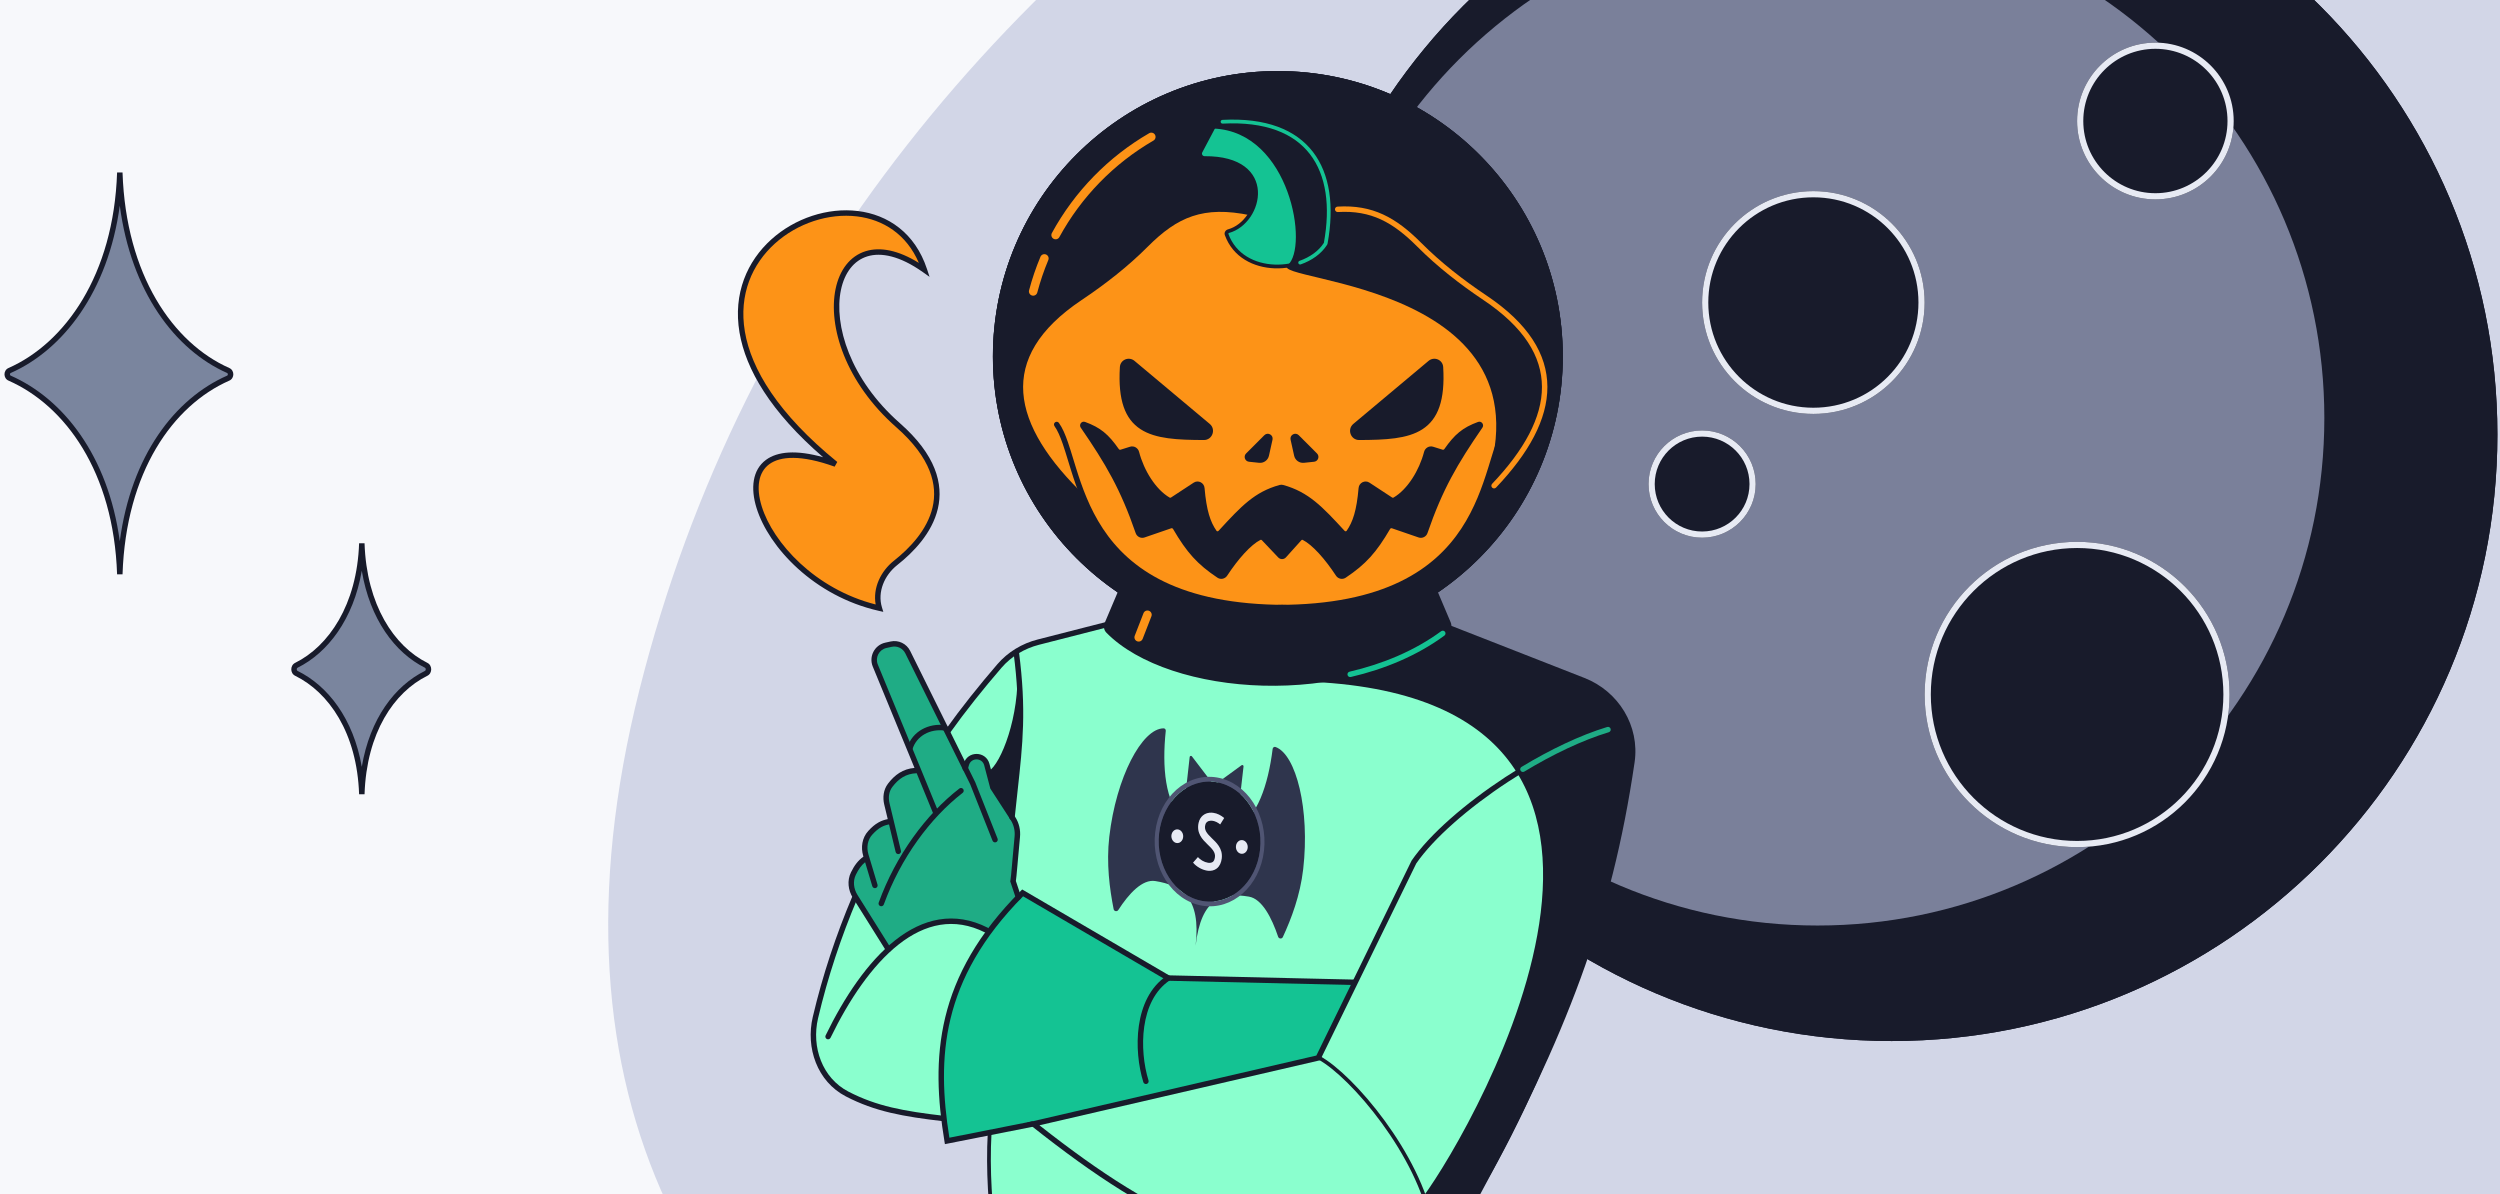 <svg width="670" height="320" viewBox="0 0 670 320" fill="none" xmlns="http://www.w3.org/2000/svg">
<rect width="670" height="320" fill="#E5E5E5"/>
<rect width="2671" height="10766" transform="translate(-789 -2531)" fill="white"/>
<g clip-path="url(#clip0_0_1)">
<rect width="1152" height="320" transform="translate(-446)" fill="#F7F8FB"/>
<path d="M1072 206.145C1072 335.037 856.225 475 598.916 475C341.607 475 116.279 403.796 171.37 184.867C226.46 -34.062 456.343 -159 713.652 -159C970.961 -159 1072 77.254 1072 206.145Z" fill="#D2D6E7"/>
<g clip-path="url(#clip1_0_1)">
<path d="M669.307 116.463C669.307 206.23 596.625 279 506.967 279C417.309 279 344.627 206.23 344.627 116.463C344.627 26.696 417.309 -46.074 506.967 -46.074C596.625 -46.074 669.307 26.696 669.307 116.463Z" fill="#181B2B"/>
<path d="M622.924 112.04C622.924 187.15 562.109 248.04 487.089 248.04C412.069 248.04 351.253 187.15 351.253 112.04C351.253 36.928 412.069 -23.961 487.089 -23.961C562.109 -23.961 622.924 36.928 622.924 112.04Z" fill="#7A809A"/>
<path fill-rule="evenodd" clip-rule="evenodd" d="M506.967 277.341C595.71 277.341 667.651 205.314 667.651 116.463C667.651 27.612 595.71 -44.416 506.967 -44.416C418.224 -44.416 346.283 27.612 346.283 116.463C346.283 205.314 418.224 277.341 506.967 277.341ZM506.967 279C596.625 279 669.307 206.23 669.307 116.463C669.307 26.696 596.625 -46.074 506.967 -46.074C417.309 -46.074 344.627 26.696 344.627 116.463C344.627 206.23 417.309 279 506.967 279Z" fill="#181B2B"/>
<path d="M597.524 186.122C597.524 208.716 579.23 227.032 556.663 227.032C534.096 227.032 515.802 208.716 515.802 186.122C515.802 163.527 534.096 145.211 556.663 145.211C579.23 145.211 597.524 163.527 597.524 186.122Z" fill="#181B2B"/>
<path fill-rule="evenodd" clip-rule="evenodd" d="M556.663 225.374C578.315 225.374 595.867 207.8 595.867 186.122C595.867 164.443 578.315 146.869 556.663 146.869C535.011 146.869 517.458 164.443 517.458 186.122C517.458 207.8 535.011 225.374 556.663 225.374ZM556.663 227.032C579.23 227.032 597.524 208.716 597.524 186.122C597.524 163.527 579.23 145.211 556.663 145.211C534.096 145.211 515.802 163.527 515.802 186.122C515.802 208.716 534.096 227.032 556.663 227.032Z" fill="#E7EAF3"/>
<path d="M598.629 32.43C598.629 44.033 589.234 53.438 577.646 53.438C566.057 53.438 556.663 44.033 556.663 32.43C556.663 20.828 566.057 11.422 577.646 11.422C589.234 11.422 598.629 20.828 598.629 32.43Z" fill="#181B2B"/>
<path fill-rule="evenodd" clip-rule="evenodd" d="M577.646 51.78C588.319 51.78 596.972 43.117 596.972 32.43C596.972 21.744 588.319 13.08 577.646 13.08C566.972 13.08 558.32 21.744 558.32 32.43C558.32 43.117 566.972 51.78 577.646 51.78ZM577.646 53.438C589.234 53.438 598.629 44.033 598.629 32.43C598.629 20.828 589.234 11.422 577.646 11.422C566.057 11.422 556.663 20.828 556.663 32.43C556.663 44.033 566.057 53.438 577.646 53.438Z" fill="#E7EAF3"/>
<path d="M515.802 81.076C515.802 97.564 502.452 110.93 485.984 110.93C469.516 110.93 456.167 97.564 456.167 81.076C456.167 64.589 469.516 51.223 485.984 51.223C502.452 51.223 515.802 64.589 515.802 81.076Z" fill="#181B2B"/>
<path fill-rule="evenodd" clip-rule="evenodd" d="M485.984 109.272C501.537 109.272 514.145 96.648 514.145 81.076C514.145 65.505 501.537 52.881 485.984 52.881C470.431 52.881 457.823 65.505 457.823 81.076C457.823 96.648 470.431 109.272 485.984 109.272ZM485.984 110.93C502.452 110.93 515.802 97.564 515.802 81.076C515.802 64.589 502.452 51.223 485.984 51.223C469.516 51.223 456.167 64.589 456.167 81.076C456.167 97.564 469.516 110.93 485.984 110.93Z" fill="#E7EAF3"/>
<path d="M470.523 129.729C470.523 137.668 464.095 144.104 456.166 144.104C448.237 144.104 441.81 137.668 441.81 129.729C441.81 121.791 448.237 115.355 456.166 115.355C464.095 115.355 470.523 121.791 470.523 129.729Z" fill="#181B2B"/>
<path fill-rule="evenodd" clip-rule="evenodd" d="M456.166 142.445C463.18 142.445 468.867 136.752 468.867 129.729C468.867 122.707 463.18 117.014 456.166 117.014C449.152 117.014 443.466 122.707 443.466 129.729C443.466 136.752 449.152 142.445 456.166 142.445ZM456.166 144.104C464.095 144.104 470.523 137.668 470.523 129.729C470.523 121.791 464.095 115.355 456.166 115.355C448.237 115.355 441.81 121.791 441.81 129.729C441.81 137.668 448.237 144.104 456.166 144.104Z" fill="#E7EAF3"/>
<path d="M418.834 95.501C418.834 137.727 384.644 171.958 342.469 171.958C300.294 171.958 266.104 137.727 266.104 95.501C266.104 53.274 300.294 19.043 342.469 19.043C384.644 19.043 418.834 53.274 418.834 95.501Z" fill="#181B2B"/>
<path fill-rule="evenodd" clip-rule="evenodd" d="M342.469 170.497C383.838 170.497 417.375 136.92 417.375 95.501C417.375 54.081 383.838 20.504 342.469 20.504C301.1 20.504 267.564 54.081 267.564 95.501C267.564 136.92 301.1 170.497 342.469 170.497ZM342.469 171.958C384.644 171.958 418.834 137.727 418.834 95.501C418.834 53.274 384.644 19.043 342.469 19.043C300.294 19.043 266.104 53.274 266.104 95.501C266.104 137.727 300.294 171.958 342.469 171.958Z" fill="#181B2B"/>
<path d="M424.387 182.363L388.347 168.252L296.593 167.395L278.279 172.085C274.242 173.119 270.586 175.314 267.864 178.473C262.979 184.143 258.202 190.11 253.851 196.209L229.147 240.429C224.742 250.841 221.153 261.626 218.546 272.704C216.657 280.727 219.721 289.378 227.028 293.176C234.718 297.173 241.977 298.502 252.853 299.763L253.844 305.76L265.247 303.479C264.111 324.02 268.385 343.99 270.093 351.693L397.744 350.836L389.369 328.643C400.438 317.897 434.652 244.684 437.335 202.033C437.842 193.97 433.226 185.824 424.387 182.363Z" fill="#8AFFCE"/>
<path d="M272.641 178.859C273.312 191.957 268.28 204.719 264.926 206.734C266.24 211.6 268.009 214.43 271.299 218.824C273.536 200.407 274.653 193.972 272.641 178.859Z" fill="#181B2B"/>
<path d="M296.736 167.423L300.475 158.375L383.997 157.367L388.358 168.114C362.502 190.018 309.786 185.029 296.894 168.702C296.606 168.337 296.558 167.852 296.736 167.423Z" fill="#181B2B"/>
<path d="M307.14 65.67C315.19 57.599 322.377 54.352 335.333 57.073L356.194 56.403C366.73 55.102 373.231 58.464 380.42 65.673C385.756 71.025 391.754 75.678 398.032 79.883C421.519 95.615 417.449 114.267 396.905 133.824C391.137 147.55 378.884 162.6 343.659 162.918C308.562 162.599 296.42 147.51 290.626 133.824C270.082 114.267 266.039 95.615 289.525 79.883C295.803 75.678 301.803 71.022 307.14 65.67Z" fill="#FD9317"/>
<path d="M359.818 142.752C353.828 136.259 350.18 132.448 343.468 130.631C336.756 132.448 333.108 136.259 327.117 142.752C326.648 143.261 325.833 143.242 325.438 142.675C323.672 140.139 322.631 136.966 322.1 130.839C322.025 129.967 321.048 129.476 320.317 129.955L314.239 133.942C313.9 134.164 313.466 134.194 313.115 133.99C309.144 131.675 305.9 126.378 304.572 121.272C304.402 120.616 303.725 120.213 303.079 120.415L300.538 121.21C300.058 121.36 299.536 121.175 299.248 120.762C296.559 116.911 294.541 115.216 290.567 113.76C290.31 113.666 290.09 113.959 290.245 114.185C296.974 123.966 300.979 130.789 305.057 142.628C305.264 143.226 305.914 143.548 306.512 143.343L313.654 140.885C314.172 140.707 314.743 140.924 315.019 141.396C318.648 147.611 321.406 150.683 326.691 154.212C327.217 154.564 327.928 154.405 328.276 153.876C331.218 149.399 334.684 145.434 337.513 144.013C337.918 143.81 338.398 143.929 338.711 144.258L343.468 149.272L348.225 144.258C348.537 143.929 349.017 143.81 349.422 144.013C352.252 145.434 355.717 149.399 358.66 153.876C359.008 154.405 359.718 154.564 360.245 154.212C365.53 150.683 368.287 147.611 371.917 141.396C372.193 140.924 372.764 140.707 373.281 140.885L380.423 143.343C381.021 143.548 381.672 143.226 381.878 142.628C385.956 130.789 389.962 123.966 396.69 114.185C396.846 113.959 396.626 113.666 396.368 113.76C392.395 115.216 390.377 116.911 387.688 120.762C387.4 121.175 386.878 121.36 386.397 121.21L383.857 120.415C383.211 120.213 382.534 120.616 382.363 121.272C381.035 126.378 377.792 131.675 373.82 133.99C373.469 134.194 373.036 134.164 372.696 133.942L366.619 129.955C365.888 129.476 364.911 129.967 364.835 130.839C364.305 136.966 363.263 140.139 361.498 142.675C361.103 143.242 360.287 143.261 359.818 142.752Z" fill="#181B2B"/>
<path d="M377.764 102.046L363.14 114.415C362.837 114.672 362.901 115.09 363.154 115.297L362.698 115.465L362.722 115.581C362.875 116.351 363.539 116.92 364.323 116.947C381.017 117.523 387.779 113.407 386.169 98.382C386.03 97.085 384.52 96.485 383.495 97.291L377.801 101.771L377.764 102.046Z" fill="#181B2B"/>
<path d="M322.851 42.362C342.726 42.234 337.887 60.473 328.507 62.12C332.211 74.394 350.163 73.538 355.292 65.269C358.964 45.184 350.594 30.992 326.575 32.697C326.187 32.725 325.832 32.954 325.65 33.298L323.378 37.59L321.768 40.632C321.35 41.42 321.96 42.367 322.851 42.362Z" fill="#14C393"/>
<path d="M309.215 102.056L323.827 114.415C324.128 114.67 324.067 115.086 323.816 115.295L324.279 115.465L324.256 115.581C324.102 116.351 323.438 116.92 322.654 116.947C305.96 117.523 299.199 113.407 300.808 98.382C300.947 97.085 302.457 96.485 303.482 97.291L309.177 101.771L309.215 102.056Z" fill="#181B2B"/>
<path d="M347.55 121.969L346.596 117.669C346.472 117.112 347.152 116.739 347.555 117.142L352.451 122.043C352.789 122.383 352.584 122.964 352.107 123.014L349.398 123.3C348.534 123.391 347.739 122.818 347.55 121.969Z" fill="#FBB80D"/>
<path d="M339.374 121.969L340.329 117.669C340.452 117.112 339.773 116.739 339.369 117.142L334.474 122.043C334.135 122.383 334.341 122.964 334.818 123.014L337.527 123.3C338.391 123.391 339.186 122.818 339.374 121.969Z" fill="#FBB80D"/>
<path d="M313.231 262.153L363.21 263.497L353.483 283.647L253.86 305.812C249.808 277.178 253.458 262.42 273.986 238.98L313.231 262.153Z" fill="#14C393"/>
<path d="M272.644 224.275C272.165 229.065 271.701 235.388 271.511 236.146L272.936 240.425L265.262 249.721C257.882 245.355 246.207 246.067 238.092 254.759L229.176 240.212C228.032 238.373 227.76 236.07 228.711 234.123C229.674 232.152 230.651 230.911 232.259 229.872L232.051 229.179C231.429 227.102 231.766 224.798 233.226 223.196C235.015 221.232 236.52 220.395 238.815 220.113L237.694 215.448C237.278 213.72 237.497 211.858 238.576 210.447C240.482 207.953 242.742 206.455 246.164 206.478L234.586 178.36C233.64 176.063 234.997 173.467 237.421 172.936L238.848 172.624C240.636 172.232 242.46 173.109 243.274 174.75L258.699 205.871L258.986 204.852C259.773 202.055 263.745 202.09 264.484 204.9L266.097 211.04L271.471 219.334C272.417 220.795 272.817 222.542 272.644 224.275Z" fill="#1FAC85"/>
<path d="M377.51 351.979L373.806 335.717C343.351 337.312 328.523 334.408 305.42 321.167C330.78 332.578 355 332.293 381.5 320.596C395.183 301.971 464.167 182.554 343.748 182.554L387.354 168.113L428.612 184.569C436.279 191.779 437.913 194.784 437.668 202.033C430.989 261.477 394.398 328.98 389.366 327.972L398.088 351.979H377.51Z" fill="#181B2B"/>
<path d="M325.977 32.438L325.306 34.453C345.812 35.394 350.799 66.388 345.096 71.059C339.394 75.73 421.574 75.425 396.082 135.204C421.779 108.337 422.382 93.141 387.36 72.402L377.555 62.585C371.958 56.981 363.902 54.607 356.165 56.282C353.943 37.163 346.247 33.081 325.977 32.438Z" fill="#181B2B"/>
<path fill-rule="evenodd" clip-rule="evenodd" d="M258.272 204.665C259.261 201.153 264.25 201.196 265.178 204.726L266.762 210.753L272.071 218.948C273.112 220.554 273.547 222.468 273.358 224.359C273.161 226.332 272.967 228.564 272.792 230.565C272.755 230.988 272.719 231.4 272.684 231.798C272.585 232.935 272.494 233.95 272.415 234.729C272.358 235.305 272.303 235.796 272.252 236.107L273.617 240.206C273.744 240.589 273.538 241.003 273.155 241.13C272.773 241.258 272.36 241.051 272.232 240.668L270.74 236.187L270.792 235.98C270.823 235.856 270.883 235.385 270.963 234.583C271.04 233.814 271.131 232.807 271.231 231.67C271.265 231.274 271.301 230.863 271.338 230.441C271.512 228.441 271.708 226.196 271.906 224.214C272.063 222.639 271.7 221.06 270.847 219.744L265.41 211.351L263.766 205.098C263.217 203.008 260.262 202.982 259.676 205.062L259.38 206.115C259.27 206.504 258.867 206.73 258.479 206.62C258.091 206.511 257.865 206.107 257.975 205.719L258.272 204.665Z" fill="#181B2B"/>
<path fill-rule="evenodd" clip-rule="evenodd" d="M243.173 200.273C244.509 196.033 248.843 193.714 253.374 194.35C253.773 194.406 254.051 194.775 253.995 195.175C253.939 195.575 253.57 195.853 253.171 195.797C249.225 195.243 245.652 197.264 244.565 200.712C244.444 201.097 244.034 201.311 243.65 201.189C243.265 201.068 243.052 200.658 243.173 200.273Z" fill="#181B2B"/>
<path fill-rule="evenodd" clip-rule="evenodd" d="M251.703 246.419C255.88 245.734 260.237 246.362 264.709 248.626C265.069 248.808 265.213 249.247 265.031 249.607C264.849 249.967 264.411 250.112 264.051 249.93C259.838 247.798 255.793 247.229 251.939 247.861C248.075 248.494 244.358 250.343 240.829 253.121C233.759 258.686 227.546 267.902 222.58 278.129C222.403 278.492 221.967 278.643 221.604 278.467C221.242 278.29 221.091 277.853 221.267 277.49C226.274 267.18 232.605 257.736 239.927 251.972C243.595 249.085 247.536 247.102 251.703 246.419Z" fill="#181B2B"/>
<path fill-rule="evenodd" clip-rule="evenodd" d="M313.704 261.712C313.928 262.048 313.837 262.501 313.502 262.725C309.467 265.42 307.393 270.039 306.66 275.096C305.927 280.149 306.552 285.531 307.804 289.574C307.924 289.96 307.708 290.369 307.323 290.488C306.939 290.608 306.53 290.392 306.41 290.007C305.1 285.777 304.449 280.175 305.216 274.886C305.982 269.602 308.184 264.52 312.692 261.51C313.028 261.286 313.481 261.376 313.704 261.712Z" fill="#181B2B"/>
<path fill-rule="evenodd" clip-rule="evenodd" d="M350.88 41.089C346.38 35.443 338.484 32.355 326.595 33.2C326.378 33.215 326.179 33.345 326.079 33.533L322.197 40.867C321.97 41.297 322.296 41.861 322.833 41.858C327.738 41.826 331.231 42.897 333.546 44.623C335.873 46.358 336.967 48.723 337.121 51.165C337.425 55.991 334.054 61.151 329.363 62.439C329.299 62.457 329.248 62.499 329.22 62.548C329.193 62.594 329.192 62.635 329.205 62.671C331.195 68.153 336.31 70.71 341.632 70.906C346.977 71.103 352.354 68.91 354.785 65.105C354.793 65.093 354.8 65.074 354.804 65.052C356.598 55.115 355.393 46.75 350.88 41.089ZM351.666 40.46C356.435 46.442 357.614 55.151 355.795 65.231C355.769 65.375 355.715 65.518 355.633 65.647C352.951 69.846 347.171 72.118 341.595 71.913C335.998 71.707 330.43 68.995 328.259 63.015C328.006 62.318 328.471 61.639 329.097 61.468C333.288 60.317 336.393 55.62 336.116 51.228C335.98 49.062 335.019 46.978 332.945 45.431C330.861 43.877 327.607 42.834 322.839 42.865C321.593 42.873 320.7 41.544 321.308 40.396L325.19 33.062C325.455 32.562 325.965 32.234 326.524 32.195C338.604 31.337 346.886 34.463 351.666 40.46Z" fill="#181B2B"/>
<path fill-rule="evenodd" clip-rule="evenodd" d="M282.769 113.171C283.097 112.937 283.552 113.013 283.787 113.341C284.741 114.679 285.494 116.465 286.2 118.502C286.679 119.887 287.15 121.429 287.649 123.064C287.884 123.833 288.126 124.623 288.377 125.427C289.957 130.481 291.981 136.222 295.556 141.643C302.66 152.417 316.012 162.105 344.741 162.105C345.144 162.105 345.47 162.432 345.47 162.836C345.47 163.239 345.144 163.566 344.741 163.566C315.625 163.566 301.765 153.712 294.338 142.448C290.646 136.849 288.574 130.947 286.984 125.864C286.725 125.035 286.48 124.233 286.243 123.457C285.749 121.839 285.292 120.34 284.821 118.981C284.124 116.969 283.426 115.349 282.599 114.191C282.365 113.862 282.441 113.406 282.769 113.171Z" fill="#181B2B"/>
<path fill-rule="evenodd" clip-rule="evenodd" d="M404.43 113.171C404.102 112.937 403.646 113.013 403.412 113.341C402.458 114.679 401.705 116.465 400.999 118.502C400.519 119.887 400.048 121.429 399.549 123.064C399.314 123.833 399.073 124.623 398.822 125.427C397.241 130.481 395.218 136.222 391.643 141.643C384.538 152.417 371.186 162.105 342.458 162.105C342.055 162.105 341.728 162.432 341.728 162.836C341.728 163.239 342.055 163.566 342.458 163.566C371.573 163.566 385.434 153.712 392.861 142.448C396.553 136.849 398.625 130.947 400.215 125.864C400.474 125.035 400.719 124.233 400.956 123.457C401.45 121.839 401.907 120.34 402.378 118.981C403.075 116.969 403.773 115.349 404.6 114.191C404.834 113.862 404.758 113.406 404.43 113.171Z" fill="#181B2B"/>
<path fill-rule="evenodd" clip-rule="evenodd" d="M319.128 56.543C323.717 55.012 328.903 54.9 335.483 56.289L335.182 57.718C328.771 56.365 323.862 56.504 319.59 57.93C315.311 59.358 311.591 62.102 307.6 66.105C302.22 71.499 296.179 76.186 289.873 80.409C278.254 88.192 273.624 96.569 274.248 105.285C274.877 114.08 280.864 123.47 291.097 133.212L290.092 134.271C279.781 124.456 273.461 114.742 272.792 105.389C272.117 95.957 277.195 87.143 289.062 79.194C295.312 75.007 301.273 70.381 306.567 65.072C310.636 60.992 314.545 58.073 319.128 56.543Z" fill="#181B2B"/>
<path fill-rule="evenodd" clip-rule="evenodd" d="M369.766 57.089C365.789 55.454 361.4 54.934 356.031 55.596L356.21 57.047C361.377 56.409 365.507 56.918 369.211 58.441C372.927 59.968 376.27 62.537 379.83 66.108C385.21 71.502 391.248 76.186 397.553 80.409C409.173 88.192 413.803 96.569 413.179 105.285C412.55 114.08 406.563 123.47 396.329 133.212L397.335 134.271C407.645 124.456 413.965 114.742 414.635 105.389C415.31 95.957 410.232 87.143 398.365 79.194C392.114 75.007 386.157 70.384 380.863 65.075C377.234 61.436 373.732 58.72 369.766 57.089Z" fill="#181B2B"/>
<path fill-rule="evenodd" clip-rule="evenodd" d="M342.454 170.505C383.823 170.505 417.359 136.928 417.359 95.508C417.359 54.089 383.823 20.512 342.454 20.512C301.085 20.512 267.548 54.089 267.548 95.508C267.548 136.928 301.085 170.505 342.454 170.505ZM342.454 171.966C384.629 171.966 418.819 137.735 418.819 95.508C418.819 53.282 384.629 19.051 342.454 19.051C300.279 19.051 266.089 53.282 266.089 95.508C266.089 137.735 300.279 171.966 342.454 171.966Z" fill="#181B2B"/>
<path d="M347.543 121.973L346.589 117.673C346.465 117.116 347.145 116.742 347.548 117.146L352.443 122.047C352.782 122.387 352.576 122.968 352.1 123.018L349.391 123.304C348.526 123.395 347.731 122.822 347.543 121.973Z" fill="#181B2B"/>
<path fill-rule="evenodd" clip-rule="evenodd" d="M348.064 116.633C347.144 115.712 345.594 116.564 345.876 117.835L346.83 122.134C347.099 123.346 348.234 124.163 349.467 124.033L352.176 123.748C353.263 123.633 353.732 122.308 352.959 121.534L348.064 116.633ZM347.42 118.055L351.69 122.33L349.314 122.58C348.819 122.632 348.363 122.304 348.255 121.817L347.42 118.055Z" fill="#181B2B"/>
<path fill-rule="evenodd" clip-rule="evenodd" d="M383.796 97.831C384.4 97.325 385.275 97.721 385.319 98.461C385.844 107.195 383.923 111.533 380.437 113.799C378.654 114.958 376.39 115.627 373.657 116.002C370.924 116.378 367.779 116.454 364.258 116.465C363.349 116.468 362.925 115.32 363.63 114.729L383.796 97.831ZM386.776 98.373C386.657 96.388 384.346 95.465 382.859 96.711L362.693 113.608C360.949 115.07 361.977 117.933 364.262 117.926C367.785 117.915 371.017 117.84 373.856 117.45C376.694 117.06 379.196 116.348 381.232 115.024C385.383 112.326 387.313 107.296 386.776 98.373Z" fill="#181B2B"/>
<path d="M339.367 121.973L340.321 117.673C340.445 117.116 339.765 116.742 339.362 117.146L334.467 122.047C334.128 122.387 334.333 122.968 334.81 123.018L337.519 123.304C338.383 123.395 339.178 122.822 339.367 121.973Z" fill="#181B2B"/>
<path fill-rule="evenodd" clip-rule="evenodd" d="M338.846 116.633C339.765 115.712 341.316 116.564 341.034 117.835L340.079 122.134C339.81 123.346 338.676 124.163 337.443 124.033L334.734 123.748C333.646 123.633 333.178 122.308 333.951 121.534L338.846 116.633ZM339.49 118.055L335.22 122.33L337.595 122.58C338.091 122.632 338.546 122.304 338.655 121.817L339.49 118.055Z" fill="#181B2B"/>
<path fill-rule="evenodd" clip-rule="evenodd" d="M303.106 97.831C302.502 97.325 301.627 97.721 301.583 98.461C301.058 107.195 302.979 111.533 306.465 113.799C308.248 114.958 310.512 115.627 313.245 116.002C315.978 116.378 319.124 116.454 322.644 116.465C323.553 116.468 323.977 115.32 323.272 114.729L303.106 97.831ZM300.126 98.373C300.245 96.388 302.556 95.465 304.043 96.711L324.209 113.608C325.953 115.07 324.925 117.933 322.64 117.926C319.117 117.915 315.885 117.84 313.046 117.45C310.208 117.06 307.706 116.348 305.67 115.024C301.519 112.326 299.589 107.296 300.126 98.373Z" fill="#181B2B"/>
<path fill-rule="evenodd" clip-rule="evenodd" d="M395.248 114.998C393.976 115.556 392.943 116.17 392.002 116.935C390.739 117.962 389.607 119.287 388.281 121.186C387.815 121.853 386.967 122.161 386.175 121.913L383.634 121.118C383.411 121.048 383.137 121.184 383.065 121.462C381.708 126.68 378.38 132.18 374.183 134.626C373.571 134.983 372.84 134.918 372.292 134.558L366.214 130.572C365.96 130.405 365.587 130.568 365.558 130.907C365.022 137.09 363.963 140.411 362.092 143.098C361.404 144.086 360.031 144.07 359.277 143.253C353.314 136.789 349.892 133.152 343.508 131.382C343.445 131.364 343.374 131.364 343.311 131.382C336.978 133.138 333.663 136.732 327.774 143.115L327.646 143.253C326.893 144.07 325.52 144.086 324.832 143.098C322.961 140.411 321.901 137.09 321.366 130.907C321.337 130.568 320.963 130.405 320.709 130.572L314.632 134.558C314.084 134.918 313.353 134.983 312.741 134.626C308.544 132.18 305.216 126.68 303.859 121.462C303.786 121.184 303.512 121.048 303.289 121.118L300.748 121.913C299.957 122.161 299.108 121.853 298.642 121.186C297.316 119.287 296.184 117.962 294.922 116.935C293.98 116.17 292.948 115.556 291.676 114.998C297.931 124.179 301.806 130.975 305.74 142.395C305.816 142.617 306.055 142.73 306.268 142.657L313.41 140.199C314.261 139.906 315.193 140.265 315.641 141.033C319.225 147.168 321.91 150.151 327.088 153.61C327.265 153.727 327.524 153.684 327.659 153.479C329.146 151.216 330.772 149.073 332.392 147.309C334.003 145.556 335.648 144.134 337.179 143.365C337.913 142.997 338.733 143.234 339.232 143.76L343.589 148.351L347.676 143.811C347.676 143.811 347.677 143.81 347.677 143.81C348.173 143.255 349.015 142.996 349.77 143.378C351.297 144.151 352.937 145.572 354.544 147.323C356.16 149.084 357.781 151.222 359.265 153.479C359.399 153.684 359.659 153.727 359.835 153.61C365.014 150.151 367.699 147.168 371.282 141.033C371.731 140.265 372.662 139.906 373.514 140.199L380.656 142.657C380.868 142.73 381.107 142.617 381.184 142.395C385.117 130.975 388.993 124.179 395.248 114.998ZM396.113 113.08C397.076 112.727 397.823 113.826 397.286 114.605C390.582 124.352 386.613 131.115 382.563 142.871C382.227 143.847 381.164 144.377 380.181 144.039L373.039 141.581C372.856 141.518 372.645 141.593 372.542 141.771C368.866 148.065 366.037 151.225 360.645 154.825C359.768 155.411 358.607 155.137 358.046 154.283C356.595 152.075 355.021 150.002 353.469 148.312C351.908 146.611 350.408 145.339 349.111 144.682C349.034 144.643 348.89 144.644 348.765 144.785L348.762 144.787L344.63 149.377C344.084 149.984 343.137 149.997 342.574 149.404L338.174 144.767C338.049 144.634 337.909 144.634 337.833 144.672C336.534 145.324 335.032 146.595 333.466 148.298C331.911 149.991 330.333 152.069 328.878 154.283C328.316 155.137 327.155 155.411 326.278 154.825C320.887 151.225 318.058 148.065 314.382 141.771C314.278 141.593 314.067 141.518 313.884 141.581L306.742 144.039C305.759 144.377 304.696 143.847 304.36 142.871C300.31 131.115 296.342 124.352 289.637 114.605C289.101 113.826 289.848 112.727 290.811 113.08C292.849 113.826 294.424 114.649 295.842 115.801C297.254 116.949 298.476 118.397 299.838 120.349C299.949 120.508 300.144 120.571 300.313 120.518L302.854 119.723C303.923 119.389 305.002 120.06 305.271 121.094C306.57 126.088 309.729 131.18 313.475 133.364C313.565 133.416 313.701 133.422 313.832 133.336L319.909 129.349C321.117 128.557 322.698 129.377 322.82 130.781C323.346 136.852 324.369 139.878 326.029 142.262C326.131 142.409 326.389 142.462 326.574 142.262C326.666 142.162 326.757 142.063 326.848 141.965C332.608 135.72 336.186 131.842 342.922 129.973C343.24 129.885 343.579 129.885 343.897 129.973C350.74 131.87 354.423 135.838 360.35 142.262C360.534 142.462 360.792 142.409 360.895 142.262C362.555 139.878 363.578 136.852 364.103 130.781C364.225 129.377 365.806 128.557 367.014 129.349L373.091 133.336C373.222 133.422 373.359 133.416 373.448 133.364C377.194 131.18 380.354 126.088 381.652 121.094C381.921 120.06 383 119.389 384.07 119.723L386.61 120.518C386.779 120.571 386.974 120.508 387.085 120.349C388.448 118.397 389.67 116.949 391.082 115.801C392.499 114.649 394.075 113.826 396.113 113.08Z" fill="#181B2B"/>
<path fill-rule="evenodd" clip-rule="evenodd" d="M296.045 166.968L299.608 158.559L300.952 159.129L297.388 167.538C297.235 167.9 297.309 168.286 297.553 168.534C305.606 176.739 321.374 181.837 338.547 182.296C355.694 182.754 374.032 178.578 387.156 168.477C387.489 168.222 387.61 167.763 387.437 167.356L383.951 159.129L385.295 158.559L388.781 166.785C389.204 167.784 388.923 168.961 388.046 169.636C374.577 180.002 355.875 184.22 338.508 183.756C321.167 183.293 304.947 178.153 296.512 169.559C295.823 168.857 295.678 167.832 296.045 166.968Z" fill="#181B2B"/>
<path fill-rule="evenodd" clip-rule="evenodd" d="M424.109 183.054L388.069 168.943L388.6 167.582L424.64 181.693C433.779 185.271 439.499 194.552 438.07 204.309C431.934 246.208 419.589 277.847 396.129 321.124C391.577 329.52 383.271 335.409 373.718 336.209C354.054 337.855 338.291 336.038 323.147 330.394C308.018 324.754 293.553 315.312 276.469 301.781L275.279 300.838L352.783 282.886L378.3 230.657L378.33 230.612C383.11 223.651 392.675 215.316 403.429 208.269C413.879 201.421 425.559 195.72 435.223 193.677C433.154 188.94 429.209 185.051 424.109 183.054ZM435.764 195.056C426.312 197.001 414.698 202.631 404.228 209.492C393.563 216.481 384.197 224.671 379.563 231.396L353.789 284.153L278.567 301.576C295.087 314.566 309.088 323.594 323.656 329.024C338.559 334.579 354.101 336.385 373.597 334.752C382.616 333.997 390.507 328.43 394.846 320.427C418.255 277.245 430.522 245.773 436.626 204.097C437.084 200.968 436.75 197.887 435.764 195.056Z" fill="#181B2B"/>
<path fill-rule="evenodd" clip-rule="evenodd" d="M370.295 300.963C364.291 292.746 357.647 286.326 353.327 283.954L353.811 283.07C358.323 285.548 365.072 292.108 371.107 300.368C377.149 308.636 382.539 318.693 384.268 328.212C384.318 328.486 384.136 328.748 383.863 328.798C383.59 328.848 383.328 328.666 383.278 328.393C381.587 319.083 376.292 309.17 370.295 300.963Z" fill="#181B2B"/>
<path fill-rule="evenodd" clip-rule="evenodd" d="M278.085 171.386L296.399 166.695L296.761 168.111L278.447 172.802C274.547 173.8 271.023 175.919 268.404 178.959C263.53 184.616 258.767 190.565 254.432 196.642L253.244 195.793C257.611 189.673 262.402 183.688 267.299 178.004C270.123 174.726 273.911 172.455 278.085 171.386ZM217.823 272.546C220.44 261.424 224.043 250.6 228.462 240.152L229.806 240.722C225.417 251.099 221.841 261.845 219.243 272.881C217.416 280.643 220.396 288.922 227.351 292.536C234.916 296.468 242.205 297.793 253.067 299.052L252.9 300.503C242.009 299.241 234.494 297.895 226.679 293.833C219.02 289.853 215.873 280.829 217.823 272.546Z" fill="#181B2B"/>
<path fill-rule="evenodd" clip-rule="evenodd" d="M273.949 238.379L313.31 261.391L362.986 262.528L362.953 263.989L312.899 262.843L274.186 240.21C263.126 251.397 257.343 262.243 254.748 272.971C252.179 283.592 252.721 294.152 254.433 304.903L276.774 300.485L277.056 301.919L253.236 306.629L253.114 305.885C251.292 294.787 250.635 283.764 253.329 272.627C256.026 261.478 262.067 250.271 273.551 238.777L273.949 238.379Z" fill="#181B2B"/>
<path fill-rule="evenodd" clip-rule="evenodd" d="M265.257 302.981C265.534 302.997 265.747 303.234 265.732 303.512C264.599 323.979 268.86 343.891 270.566 351.589C270.627 351.861 270.456 352.13 270.184 352.19C269.913 352.25 269.644 352.079 269.584 351.807C267.876 344.1 263.586 324.072 264.727 303.456C264.742 303.179 264.98 302.966 265.257 302.981Z" fill="#181B2B"/>
<path fill-rule="evenodd" clip-rule="evenodd" d="M238.685 171.918C240.8 171.455 242.958 172.492 243.921 174.434L261.356 209.612L267.351 224.76C267.5 225.136 267.316 225.56 266.942 225.709C266.567 225.858 266.143 225.674 265.994 225.299L260.022 210.207L242.613 175.083C241.949 173.742 240.458 173.026 238.997 173.346L237.57 173.658C235.589 174.092 234.48 176.213 235.253 178.09L246.832 206.207L251.391 217.335C251.544 217.708 251.366 218.135 250.993 218.288C250.62 218.441 250.194 218.263 250.041 217.889L245.671 207.224C242.798 207.338 240.857 208.663 239.148 210.899C238.234 212.095 238.019 213.717 238.396 215.285L241.452 227.997C241.547 228.389 241.306 228.784 240.914 228.878C240.522 228.973 240.128 228.731 240.034 228.339L238.256 220.945C237.47 221.093 236.802 221.326 236.176 221.672C235.382 222.11 234.62 222.75 233.758 223.696C232.503 225.074 232.18 227.098 232.743 228.977L235.173 237.087C235.289 237.474 235.07 237.881 234.684 237.997C234.298 238.113 233.891 237.894 233.775 237.507L231.848 231.074C230.831 231.909 230.105 232.929 229.365 234.441C228.538 236.131 228.761 238.174 229.804 239.838L238.703 254.041C238.917 254.383 238.814 254.834 238.472 255.048C238.131 255.263 237.68 255.159 237.466 254.818L228.567 240.614C227.302 238.594 226.97 236.013 228.054 233.798C228.967 231.934 229.921 230.645 231.399 229.578L231.345 229.397C230.664 227.123 231.016 224.538 232.679 222.712C233.607 221.694 234.492 220.933 235.471 220.392C236.232 219.972 237.028 219.696 237.914 219.523L236.977 215.627C236.523 213.74 236.746 211.637 237.989 210.011C239.798 207.645 241.969 206.071 245.084 205.798L233.904 178.647C232.785 175.929 234.39 172.859 237.258 172.231L238.685 171.918Z" fill="#181B2B"/>
<path fill-rule="evenodd" clip-rule="evenodd" d="M272.266 174.096C272.666 174.044 273.032 174.327 273.084 174.727C275.097 190.325 274.106 199.318 272.719 211.905C272.469 214.172 272.206 216.555 271.946 219.115C271.905 219.516 271.547 219.808 271.146 219.767C270.745 219.727 270.453 219.368 270.494 218.967C270.756 216.39 271.02 213.997 271.27 211.726C272.654 199.158 273.626 190.331 271.636 174.914C271.584 174.514 271.867 174.148 272.266 174.096Z" fill="#181B2B"/>
<path fill-rule="evenodd" clip-rule="evenodd" d="M258.124 211.459C258.371 211.778 258.312 212.237 257.994 212.484C249.277 219.241 241.377 229.965 236.862 242.397C236.724 242.776 236.306 242.972 235.927 242.834C235.548 242.696 235.353 242.277 235.49 241.897C240.093 229.224 248.151 218.266 257.1 211.329C257.419 211.082 257.877 211.14 258.124 211.459Z" fill="#181B2B"/>
<path fill-rule="evenodd" clip-rule="evenodd" d="M370.075 58.81C366.707 57.258 363.024 56.565 358.545 56.828C358.143 56.852 357.797 56.545 357.774 56.142C357.75 55.739 358.057 55.393 358.459 55.37C363.152 55.094 367.078 55.819 370.685 57.483C374.282 59.141 377.522 61.714 380.87 65.071C386.164 70.38 392.117 75.001 398.368 79.188C409.51 86.649 414.674 94.875 414.701 103.674C414.728 112.421 409.671 121.497 400.942 130.673C400.664 130.965 400.202 130.976 399.91 130.698C399.619 130.419 399.607 129.957 399.885 129.665C408.521 120.587 413.267 111.862 413.242 103.678C413.217 95.547 408.473 87.713 397.557 80.402C391.251 76.179 385.217 71.499 379.838 66.104C376.552 62.809 373.453 60.368 370.075 58.81Z" fill="#FD9317"/>
<path fill-rule="evenodd" clip-rule="evenodd" d="M351.086 41.344C346.754 35.705 339.138 32.532 327.666 33.13C327.388 33.145 327.152 32.931 327.137 32.653C327.123 32.375 327.336 32.138 327.613 32.124C339.285 31.515 347.281 34.739 351.884 40.729C356.474 46.702 357.591 55.299 355.798 65.228C355.773 65.371 355.719 65.514 355.636 65.644C354.097 68.054 351.537 69.824 348.603 70.857C348.341 70.95 348.054 70.812 347.962 70.549C347.869 70.287 348.007 69.999 348.269 69.907C351.049 68.928 353.4 67.275 354.789 65.101C354.796 65.089 354.804 65.07 354.808 65.048C356.575 55.261 355.432 46.999 351.086 41.344Z" fill="#14C393"/>
<path fill-rule="evenodd" clip-rule="evenodd" d="M431.649 195.32C431.766 195.706 431.547 196.114 431.162 196.231C424.043 198.386 416.105 202.195 408.519 206.784C408.174 206.993 407.725 206.882 407.517 206.537C407.308 206.192 407.419 205.742 407.764 205.534C415.418 200.903 423.469 197.033 430.739 194.832C431.125 194.715 431.532 194.934 431.649 195.32Z" fill="#1FAC85"/>
<path fill-rule="evenodd" clip-rule="evenodd" d="M387.257 169.318C387.495 169.643 387.426 170.1 387.101 170.339C379.834 175.684 371.143 179.309 362.012 181.435C361.62 181.526 361.227 181.282 361.136 180.889C361.045 180.496 361.289 180.103 361.682 180.012C370.661 177.92 379.161 174.366 386.237 169.161C386.561 168.922 387.018 168.992 387.257 169.318Z" fill="#14C393"/>
<path fill-rule="evenodd" clip-rule="evenodd" d="M309.538 36.117C309.853 36.662 309.667 37.36 309.122 37.676C298.531 43.81 289.781 52.778 283.906 63.542C283.605 64.095 282.912 64.299 282.36 63.996C281.807 63.694 281.604 63.001 281.906 62.448C287.981 51.316 297.028 42.044 307.98 35.7C308.525 35.385 309.223 35.571 309.538 36.117ZM280.336 68.205C280.917 68.448 281.19 69.117 280.946 69.698C279.771 72.504 278.781 75.407 277.993 78.392C277.832 79.002 277.208 79.365 276.599 79.204C275.991 79.043 275.628 78.418 275.789 77.809C276.604 74.721 277.628 71.718 278.844 68.815C279.088 68.234 279.756 67.961 280.336 68.205Z" fill="#FD9317"/>
<path fill-rule="evenodd" clip-rule="evenodd" d="M307.93 163.691C308.517 163.92 308.808 164.582 308.58 165.169L306.232 171.214C306.003 171.802 305.343 172.093 304.755 171.865C304.168 171.636 303.878 170.974 304.106 170.387L306.454 164.342C306.682 163.754 307.343 163.463 307.93 163.691Z" fill="#FD9317"/>
<path d="M341.832 200.189C341.471 200.059 341.116 200.331 341.068 200.712C339.867 210.398 336.893 219.181 331.389 221.782L333.268 205.398C333.302 205.108 332.974 204.916 332.738 205.088L325.355 210.469L319.432 202.703C319.248 202.462 318.865 202.569 318.832 202.87L316.993 219.388C312.277 215.076 311.393 205.62 312.423 195.881C312.461 195.525 312.216 195.194 311.858 195.195C306.047 195.218 299.119 208.341 297.291 224.26C296.47 231.425 297.385 238.243 298.457 243.657C298.575 244.255 299.371 244.391 299.702 243.878C302.509 239.531 306.148 235.542 309.636 236.124C316.56 237.274 321.932 240.32 320.422 253.472C321.926 240.32 327.785 239.141 334.709 240.297C338.208 240.88 340.819 245.932 342.541 251.05C342.737 251.63 343.545 251.69 343.801 251.134C346.045 246.279 348.443 240.04 349.261 232.904C351.077 217.034 347.389 202.187 341.832 200.189Z" fill="#2F354D"/>
<path d="M315.314 225.922C314.447 225.778 313.84 224.851 313.954 223.845C314.068 222.845 314.863 222.151 315.729 222.295C316.589 222.438 317.197 223.372 317.082 224.366C316.968 225.371 316.174 226.066 315.314 225.922ZM332.603 228.795C331.737 228.652 331.135 227.724 331.249 226.724C331.364 225.725 332.152 225.024 333.018 225.168C333.884 225.312 334.492 226.245 334.378 227.245C334.263 228.245 333.469 228.939 332.603 228.795ZM323.694 231.202C323.778 231.214 323.856 231.226 323.934 231.232C324.44 231.274 324.819 231.16 325.065 230.962C325.294 230.777 325.528 230.429 325.613 229.699C325.685 229.041 325.522 228.52 325.162 227.969C324.771 227.377 324.211 226.85 323.537 226.191C322.912 225.581 322.172 224.851 321.684 223.941C321.161 222.965 320.92 221.816 321.251 220.439C321.648 218.775 322.857 217.943 324.151 217.805C324.512 217.769 324.891 217.781 325.276 217.847C326.226 218.003 327.207 218.47 328.079 219.206L327.014 220.918C326.359 220.373 325.667 220.056 325.041 219.954C324.795 219.912 324.554 219.906 324.337 219.93C323.597 220.008 323.17 220.409 323.02 221.026C322.839 221.774 322.96 222.313 323.236 222.821C323.543 223.396 324.049 223.923 324.71 224.563C325.318 225.156 326.07 225.856 326.617 226.682C327.195 227.556 327.586 228.64 327.435 229.993C327.297 231.196 326.852 232.124 326.13 232.704C325.432 233.267 324.596 233.405 323.826 233.345C323.706 233.333 323.579 233.321 323.459 233.297C322.057 233.063 320.608 232.189 319.747 231.166L321.047 229.687C321.63 230.382 322.707 231.034 323.694 231.202ZM325.992 209.616C318.526 208.377 311.65 214.501 310.646 223.294C309.635 232.094 314.875 240.234 322.34 241.474C329.806 242.713 336.682 236.589 337.686 227.79C338.697 218.996 333.457 210.855 325.992 209.616Z" fill="#181B2B"/>
<path d="M315.723 222.296C314.856 222.152 314.062 222.853 313.948 223.846C313.834 224.852 314.441 225.774 315.307 225.924C316.168 226.067 316.962 225.373 317.076 224.367C317.19 223.368 316.583 222.44 315.723 222.296Z" fill="#E7EAF3"/>
<path d="M333.01 225.167C332.144 225.023 331.356 225.724 331.241 226.723C331.127 227.723 331.729 228.651 332.595 228.795C333.461 228.938 334.255 228.244 334.37 227.244C334.484 226.245 333.876 225.311 333.01 225.167Z" fill="#E7EAF3"/>
<path d="M325.27 217.859C324.891 217.793 324.512 217.781 324.145 217.817C322.852 217.954 321.643 218.786 321.246 220.451C320.915 221.827 321.155 222.977 321.679 223.952C322.166 224.862 322.906 225.593 323.532 226.203C324.205 226.856 324.765 227.388 325.156 227.981C325.517 228.532 325.685 229.052 325.607 229.711C325.523 230.441 325.288 230.788 325.06 230.974C324.813 231.171 324.434 231.285 323.929 231.243C323.85 231.237 323.766 231.225 323.688 231.213C322.701 231.052 321.625 230.399 321.041 229.711L319.742 231.189C320.602 232.213 322.046 233.087 323.453 233.32C323.58 233.338 323.7 233.356 323.82 233.368C324.59 233.428 325.427 233.29 326.124 232.728C326.84 232.147 327.291 231.219 327.43 230.016C327.586 228.663 327.189 227.58 326.612 226.706C326.064 225.874 325.312 225.174 324.705 224.587C324.049 223.952 323.544 223.42 323.231 222.845C322.954 222.336 322.84 221.797 323.014 221.049C323.165 220.433 323.592 220.032 324.332 219.954C324.548 219.93 324.789 219.936 325.036 219.978C325.655 220.079 326.353 220.397 327.009 220.941L328.074 219.229C327.201 218.481 326.221 218.014 325.27 217.859Z" fill="#E7EAF3"/>
<path d="M322.342 241.481C314.877 240.235 309.637 232.101 310.648 223.295C311.659 214.502 318.529 208.372 325.994 209.617C333.46 210.862 338.699 218.997 337.689 227.791C336.684 236.596 329.808 242.72 322.342 241.481ZM326.138 208.36C318.083 207.019 310.672 213.628 309.583 223.116C308.494 232.603 314.143 241.385 322.198 242.72C330.253 244.055 337.665 237.452 338.753 227.964C339.842 218.483 334.194 209.701 326.138 208.36Z" fill="#505573"/>
<path d="M240.693 113.962C259.646 130.634 248.461 144.197 240.036 150.838C236.373 153.726 234.305 158.522 235.663 162.988C201.533 155.264 187.78 111.362 223.929 124.377C159.939 72.322 235.327 34.72 247.736 72.322C222.665 54.605 213.608 90.138 240.693 113.962Z" fill="#FD9317"/>
<path fill-rule="evenodd" clip-rule="evenodd" d="M199.628 88.873C201.324 98.891 208.468 110.858 224.39 123.81L223.682 125.065C214.691 121.827 209.093 122.246 206.145 124.421C203.26 126.551 202.581 130.646 204.138 135.69C207.172 145.511 218.466 157.887 234.676 162C233.882 157.554 236.061 153.043 239.585 150.264C243.759 146.974 248.498 142.053 249.921 135.994C251.322 130.026 249.549 122.725 240.211 114.511C226.524 102.472 221.862 87.382 223.941 77.415C224.983 72.42 227.753 68.619 232.036 67.305C235.862 66.132 240.697 67.009 246.254 70.461C242.95 62.742 236.646 58.842 229.694 57.998C222.102 57.075 213.723 59.801 207.672 65.271C201.64 70.722 197.936 78.883 199.628 88.873ZM229.87 56.547C237.943 57.528 245.231 62.404 248.428 72.093L249.123 74.197L247.315 72.919C241.138 68.554 236.109 67.584 232.463 68.703C228.843 69.813 226.34 73.062 225.37 77.714C223.424 87.04 227.777 101.628 241.175 113.414C250.79 121.871 252.901 129.688 251.342 136.329C249.804 142.88 244.738 148.062 240.488 151.413C237.003 154.16 235.11 158.662 236.361 162.776L236.726 163.978L235.502 163.701C218.195 159.784 206.011 146.698 202.744 136.121C201.116 130.85 201.643 125.928 205.28 123.245C208.363 120.97 213.429 120.518 220.594 122.535C206.501 110.364 199.857 98.968 198.189 89.117C196.406 78.591 200.326 69.941 206.694 64.186C213.042 58.448 221.837 55.571 229.87 56.547Z" fill="#181B2B"/>
<path d="M2.562 101.332C18.022 108.116 31.187 126.192 32.109 153.898C33.032 126.194 45.758 108.119 61.171 101.333C62.011 100.963 62.012 99.671 61.172 99.299C45.759 92.469 33.032 73.956 32.109 46.25C31.187 73.958 18.021 92.471 2.56 99.301C1.721 99.672 1.721 100.963 2.562 101.332Z" fill="#7A859E"/>
<path fill-rule="evenodd" clip-rule="evenodd" d="M32.102 55.115C28.971 78.173 16.901 93.766 2.855 99.97C2.747 100.018 2.661 100.136 2.661 100.317C2.661 100.499 2.748 100.616 2.855 100.663C16.897 106.826 28.97 122.064 32.102 145.049C35.156 122.075 46.87 106.832 60.877 100.665C60.984 100.618 61.072 100.5 61.072 100.317C61.072 100.135 60.984 100.016 60.877 99.968C46.867 93.759 35.156 78.162 32.102 55.115ZM31.38 46.227L32.839 46.227C33.754 73.73 46.375 91.943 61.468 98.632C62.199 98.956 62.532 99.67 62.531 100.318C62.531 100.967 62.198 101.68 61.465 102.003C46.369 108.649 33.754 126.427 32.839 153.924H31.38C30.465 126.437 17.42 108.65 2.269 102.002C1.535 101.68 1.202 100.967 1.201 100.318C1.201 99.669 1.534 98.957 2.266 98.633C17.414 91.942 30.465 73.721 31.38 46.227Z" fill="#181B2B"/>
<path d="M79.414 180.453C88.678 184.995 96.408 196.104 96.967 212.84C97.525 196.107 104.997 184.999 114.217 180.455C115.041 180.049 115.042 178.715 114.219 178.305C104.998 173.72 97.525 162.356 96.967 145.621C96.408 162.359 88.677 173.724 79.412 178.308C78.588 178.715 78.589 180.048 79.414 180.453Z" fill="#7A859E"/>
<path fill-rule="evenodd" clip-rule="evenodd" d="M96.959 152.967C94.719 165.955 87.845 174.948 79.735 178.96L79.412 178.305L79.735 178.96C79.627 179.013 79.524 179.155 79.525 179.378C79.525 179.601 79.627 179.741 79.735 179.794C87.843 183.769 94.718 192.57 96.959 205.505C99.142 192.581 105.82 183.776 113.895 179.797C114.002 179.744 114.106 179.603 114.106 179.378C114.106 179.153 114.003 179.011 113.895 178.957C105.818 174.94 99.141 165.945 96.959 152.967ZM96.238 145.594L97.697 145.594C98.249 162.131 105.621 173.211 114.544 177.648C115.258 178.003 115.566 178.733 115.565 179.379C115.565 180.025 115.256 180.755 114.539 181.108C105.615 185.506 98.248 196.331 97.697 212.862H96.238C95.686 196.339 88.069 185.507 79.093 181.106C78.376 180.754 78.066 180.026 78.065 179.379C78.064 178.733 78.373 178.004 79.088 177.65C88.063 173.21 95.686 162.123 96.238 145.594Z" fill="#181B2B"/>
</g>
</g>
<defs>
<filter id="filter0_f_0_1" x="246.245" y="14.155" width="198.647" height="198.776" filterUnits="userSpaceOnUse" color-interpolation-filters="sRGB">
<feFlood flood-opacity="0" result="BackgroundImageFix"/>
<feBlend mode="normal" in="SourceGraphic" in2="BackgroundImageFix" result="shape"/>
<feGaussianBlur stdDeviation="34.473" result="effect1_foregroundBlur_0_1"/>
</filter>
<clipPath id="clip0_0_1">
<rect width="1152" height="320" fill="white" transform="translate(-446)"/>
</clipPath>
<clipPath id="clip1_0_1">
<rect width="670" height="320" fill="white"/>
</clipPath>
</defs>
</svg>
